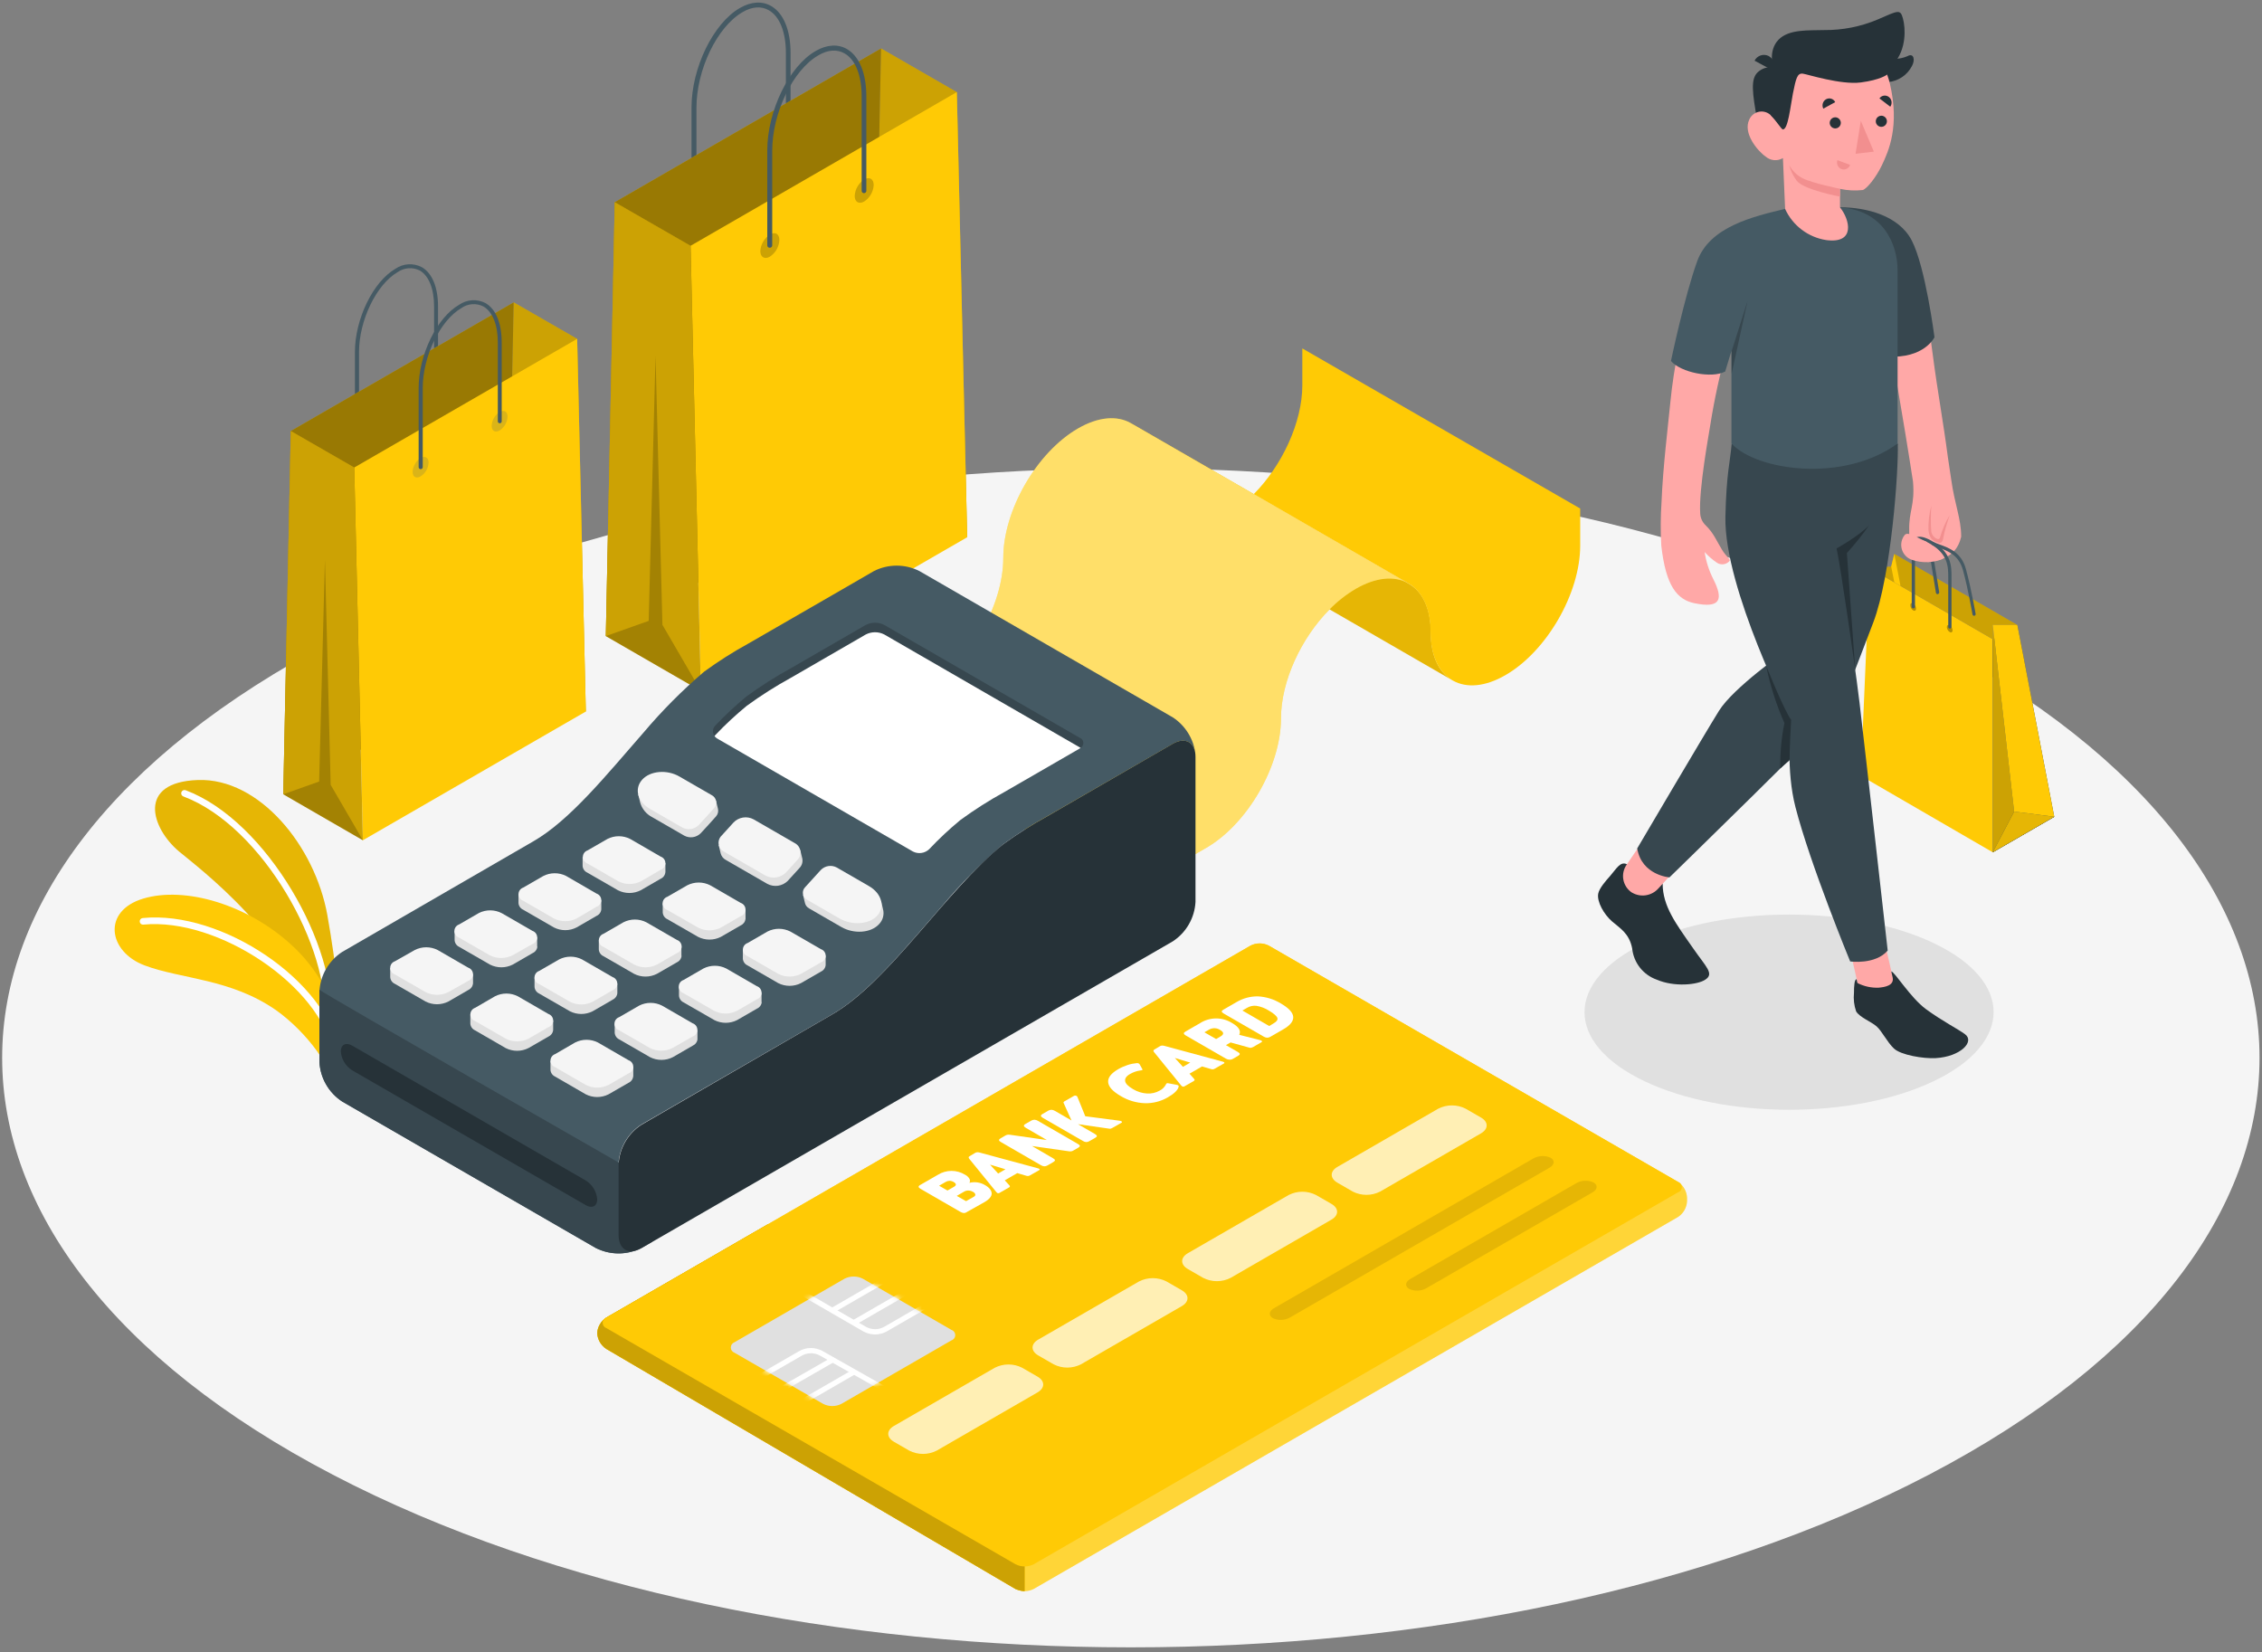 <svg width="438" height="320" viewBox="0 0 438 320" fill="none" xmlns="http://www.w3.org/2000/svg">
<rect x="0" y="0" width="438" height="320" fill="#808080" stroke="none"/>
<path d="M64.429 285.576C149.783 330.163 288.157 330.163 373.51 285.576C458.864 240.99 458.854 168.696 373.51 124.109C288.167 79.522 149.783 79.522 64.429 124.109C-20.924 168.696 -20.914 241.02 64.429 285.576Z" fill="#F5F5F5"/>
<path d="M318.41 209.37C333.894 216.756 359.004 216.756 374.436 209.37C389.869 201.985 389.92 190.016 374.436 182.641C358.953 175.266 333.843 175.266 318.41 182.641C302.977 190.016 302.926 201.995 318.41 209.37Z" fill="#E0E0E0"/>
<path d="M134.359 39.601C134.239 39.601 134.124 39.554 134.038 39.47C133.953 39.386 133.903 39.273 133.9 39.153V20.817C133.9 13.167 138.107 4.518 143.272 1.544C145.432 0.301 147.581 0.159 149.323 1.167C151.717 2.542 153.082 5.863 153.082 10.264V28.487C153.083 28.547 153.072 28.605 153.05 28.66C153.028 28.716 152.995 28.765 152.954 28.807C152.912 28.849 152.862 28.882 152.807 28.904C152.752 28.926 152.693 28.937 152.634 28.936C152.574 28.937 152.514 28.926 152.459 28.904C152.403 28.883 152.353 28.85 152.31 28.808C152.267 28.766 152.233 28.716 152.21 28.661C152.187 28.606 152.175 28.547 152.175 28.487V10.294C152.175 6.22 150.973 3.164 148.864 1.982C147.398 1.136 145.625 1.269 143.771 2.359C138.861 5.201 134.858 13.493 134.858 20.848V39.183C134.854 39.244 134.838 39.303 134.811 39.358C134.783 39.412 134.745 39.46 134.698 39.499C134.651 39.539 134.597 39.568 134.539 39.585C134.481 39.603 134.419 39.608 134.359 39.601Z" fill="#455A64"/>
<path d="M187.277 104.041L185.27 17.832L170.601 9.377L168.859 93.416L187.277 104.041Z" fill="#FFCA05"/>
<g opacity="0.2">
<path d="M187.279 104.041L185.272 17.832L170.603 9.377L168.861 93.416L187.279 104.041Z" fill="black"/>
</g>
<path d="M119.038 39.152L117.307 123.181L168.861 93.416L170.603 9.377L119.038 39.152Z" fill="#FFCA05"/>
<g opacity="0.4">
<path d="M119.04 39.152L117.309 123.181L168.863 93.416L170.605 9.377L119.04 39.152Z" fill="black"/>
</g>
<path d="M133.719 47.597L135.715 133.806L187.28 104.041L185.273 17.832L133.719 47.597Z" fill="#FFCA05"/>
<path d="M119.038 39.153L133.717 47.598L135.714 133.807L117.307 123.182L119.038 39.153Z" fill="#FFCA05"/>
<g opacity="0.2">
<path d="M119.04 39.152L133.719 47.597L135.716 133.806L117.309 123.181L119.04 39.152Z" fill="black"/>
</g>
<path opacity="0.2" d="M135.714 133.807L128.267 121.002L126.933 68.867L125.609 120.238L117.307 123.182L135.714 133.807Z" fill="black"/>
<g opacity="0.2">
<path d="M149.068 45.438C148.532 45.787 148.086 46.258 147.766 46.812C147.445 47.366 147.26 47.987 147.225 48.626C147.225 49.798 148.05 50.286 149.068 49.706C149.613 49.351 150.064 48.87 150.385 48.305C150.705 47.74 150.886 47.106 150.912 46.456C150.912 45.285 150.087 44.796 149.068 45.438Z" fill="black"/>
</g>
<g opacity="0.2">
<path d="M167.342 34.752C166.806 35.102 166.359 35.572 166.039 36.126C165.719 36.68 165.533 37.302 165.498 37.941C165.498 39.123 166.323 39.601 167.342 39.021C167.876 38.67 168.32 38.199 168.639 37.645C168.957 37.091 169.141 36.47 169.175 35.832C169.175 34.651 168.36 34.172 167.342 34.752Z" fill="black"/>
</g>
<path d="M149.07 47.974C149.002 47.98 148.935 47.972 148.871 47.949C148.808 47.926 148.75 47.889 148.703 47.842C148.655 47.794 148.618 47.736 148.596 47.673C148.573 47.61 148.564 47.542 148.57 47.475V29.139C148.57 21.499 152.777 12.84 157.932 9.876C160.102 8.623 162.251 8.491 163.983 9.489C166.377 10.874 167.752 14.195 167.752 18.596V36.881C167.761 36.946 167.757 37.013 167.739 37.076C167.721 37.139 167.689 37.198 167.646 37.248C167.603 37.298 167.549 37.338 167.489 37.366C167.43 37.393 167.364 37.407 167.298 37.407C167.232 37.407 167.167 37.393 167.107 37.366C167.047 37.338 166.994 37.298 166.951 37.248C166.908 37.198 166.876 37.139 166.858 37.076C166.84 37.013 166.835 36.946 166.845 36.881V18.667C166.845 14.592 165.643 11.537 163.534 10.345C162.068 9.499 160.285 9.632 158.441 10.732C153.531 13.564 149.528 21.856 149.528 29.21V47.546C149.52 47.662 149.468 47.771 149.383 47.851C149.298 47.93 149.186 47.974 149.07 47.974Z" fill="#455A64"/>
<path d="M69.112 83.841C69.061 83.842 69.011 83.834 68.964 83.815C68.917 83.797 68.875 83.769 68.839 83.734C68.802 83.699 68.774 83.657 68.754 83.611C68.735 83.564 68.725 83.514 68.725 83.464V68.184C68.725 61.777 72.249 54.544 76.568 52.049C77.308 51.538 78.173 51.238 79.071 51.182C79.969 51.127 80.864 51.317 81.662 51.733C83.699 52.884 84.819 55.665 84.819 59.352V74.632C84.805 74.723 84.758 74.805 84.688 74.865C84.618 74.924 84.529 74.957 84.437 74.957C84.346 74.957 84.257 74.924 84.187 74.865C84.117 74.805 84.07 74.723 84.055 74.632V59.352C84.055 55.94 83.037 53.404 81.285 52.385C80.604 52.043 79.844 51.893 79.085 51.951C78.326 52.008 77.597 52.271 76.976 52.711C72.901 55.084 69.519 62.021 69.519 68.184V83.464C69.519 83.516 69.509 83.568 69.488 83.616C69.467 83.664 69.436 83.707 69.398 83.742C69.36 83.778 69.315 83.805 69.265 83.822C69.216 83.839 69.164 83.845 69.112 83.841Z" fill="#455A64"/>
<path d="M113.436 137.789L111.755 65.617L99.47 58.548L98.014 128.896L113.436 137.789Z" fill="#FFCA05"/>
<g opacity="0.2">
<path d="M113.434 137.789L111.753 65.617L99.468 58.548L98.012 128.896L113.434 137.789Z" fill="black"/>
</g>
<path d="M56.308 83.464L54.852 153.813L98.012 128.896L99.469 58.548L56.308 83.464Z" fill="#FFCA05"/>
<g opacity="0.4">
<path d="M56.308 83.464L54.852 153.813L98.012 128.896L99.469 58.548L56.308 83.464Z" fill="black"/>
</g>
<path d="M68.596 90.534L70.266 162.716L113.437 137.789L111.756 65.617L68.596 90.534Z" fill="#FFCA05"/>
<path d="M56.308 83.464L68.593 90.533L70.264 162.715L54.852 153.812L56.308 83.464Z" fill="#FFCA05"/>
<g opacity="0.2">
<path d="M56.308 83.465L68.593 90.534L70.264 162.716L54.852 153.813L56.308 83.465Z" fill="black"/>
</g>
<path opacity="0.2" d="M70.264 162.716L64.03 151.99L62.919 108.351L61.799 151.348L54.852 153.813L70.264 162.716Z" fill="black"/>
<g opacity="0.2">
<path d="M81.441 88.68C80.993 88.976 80.621 89.372 80.354 89.837C80.087 90.302 79.932 90.823 79.902 91.359C79.902 92.378 80.595 92.744 81.441 92.255C81.893 91.966 82.27 91.573 82.539 91.109C82.808 90.645 82.963 90.123 82.989 89.587C82.989 88.598 82.296 88.222 81.441 88.68Z" fill="#455A64"/>
</g>
<g opacity="0.2">
<path d="M96.739 79.787C96.291 80.079 95.918 80.474 95.651 80.937C95.384 81.401 95.23 81.921 95.201 82.456C95.201 83.474 95.894 83.841 96.739 83.362C97.189 83.071 97.562 82.677 97.83 82.213C98.097 81.749 98.251 81.228 98.278 80.694C98.278 79.695 97.636 79.298 96.739 79.787Z" fill="#455A64"/>
</g>
<path d="M81.439 90.85C81.34 90.847 81.246 90.807 81.176 90.737C81.106 90.666 81.065 90.572 81.062 90.473V75.142C81.062 68.745 84.577 61.512 88.906 59.017C89.645 58.505 90.51 58.204 91.408 58.147C92.305 58.089 93.201 58.277 93.999 58.691C96.037 59.852 97.147 62.633 97.147 66.31V81.59C97.148 81.64 97.14 81.69 97.121 81.736C97.103 81.782 97.075 81.825 97.04 81.86C97.005 81.895 96.962 81.923 96.916 81.941C96.87 81.96 96.82 81.969 96.77 81.967C96.67 81.967 96.574 81.927 96.504 81.857C96.433 81.786 96.393 81.69 96.393 81.59V66.31C96.393 62.908 95.375 60.372 93.612 59.353C92.935 59.007 92.176 58.854 91.417 58.911C90.659 58.969 89.931 59.234 89.314 59.679C85.239 62.052 81.857 68.989 81.857 75.142V90.473C81.856 90.525 81.844 90.577 81.822 90.625C81.8 90.673 81.769 90.716 81.729 90.751C81.69 90.787 81.644 90.814 81.595 90.83C81.545 90.847 81.492 90.854 81.439 90.85Z" fill="#455A64"/>
<path d="M60.845 199.327L65.999 196.689C65.999 196.689 65.133 186.94 63.381 177.202C60.967 163.806 50.21 150.655 38.343 151.053C26.475 151.45 29.266 160.333 34.655 164.876C38.068 167.759 57.228 181.938 60.845 199.327Z" fill="#FFCA05"/>
<g opacity="0.1">
<path d="M60.845 199.327L65.999 196.689C65.999 196.689 65.133 186.94 63.381 177.202C60.967 163.806 50.21 150.655 38.343 151.053C26.475 151.45 29.266 160.333 34.655 164.876C38.068 167.759 57.228 181.938 60.845 199.327Z" fill="black"/>
</g>
<path d="M63.382 198.237H63.321C63.151 198.219 62.996 198.135 62.887 198.004C62.779 197.872 62.726 197.704 62.74 197.534C64.115 183.975 50.913 160.006 35.501 154.231C35.342 154.171 35.213 154.051 35.142 153.896C35.071 153.741 35.065 153.565 35.124 153.406C35.184 153.246 35.304 153.117 35.459 153.046C35.614 152.976 35.79 152.969 35.949 153.029C51.8 158.988 65.429 183.649 64.024 197.707C63.999 197.858 63.92 197.995 63.802 198.092C63.684 198.19 63.535 198.241 63.382 198.237Z" fill="white"/>
<path d="M64.44 210.776L65.999 200.417C64.847 193.686 61.468 187.537 56.403 182.957C47.846 175.113 35.816 171.619 27.779 174.003C19.741 176.387 20.903 184.281 27.992 186.95C35.082 189.619 44.658 189.497 53.459 195.629C59.459 199.897 64.736 207.17 64.44 210.776Z" fill="#FFCA05"/>
<path d="M65.043 204.349C64.894 204.347 64.75 204.293 64.637 204.196C64.524 204.099 64.447 203.966 64.421 203.82C62.15 191.046 42.296 177.64 27.75 179.056C27.666 179.066 27.582 179.059 27.502 179.035C27.421 179.011 27.346 178.972 27.282 178.919C27.217 178.865 27.164 178.799 27.125 178.725C27.087 178.651 27.063 178.569 27.057 178.485C27.047 178.402 27.054 178.317 27.078 178.236C27.101 178.155 27.141 178.079 27.194 178.014C27.247 177.948 27.313 177.894 27.387 177.854C27.462 177.815 27.544 177.79 27.628 177.783C42.989 176.255 63.281 190.007 65.654 203.595C65.67 203.678 65.67 203.762 65.653 203.845C65.636 203.927 65.603 204.005 65.555 204.074C65.508 204.143 65.447 204.202 65.377 204.248C65.306 204.293 65.227 204.324 65.145 204.339L65.043 204.349Z" fill="white"/>
<path d="M281.076 131.648L257.463 118.018L227.647 100.803H227.576C224.897 99.316 223.226 96.046 223.226 91.37C223.226 86.888 221.698 83.7 219.223 82.131L239.596 93.886L242.815 95.74L272.59 112.925L272.916 113.118C275.473 114.646 277.052 117.876 277.052 122.429C277.052 126.982 278.559 130.089 281.076 131.648Z" fill="#FFCA05"/>
<g opacity="0.1">
<path d="M281.076 131.648L257.463 118.018L227.647 100.803H227.576C224.897 99.316 223.226 96.046 223.226 91.37C223.226 86.888 221.698 83.7 219.223 82.131L239.596 93.886L242.815 95.74L272.59 112.925L272.916 113.118C275.473 114.646 277.052 117.876 277.052 122.429C277.052 126.982 278.559 130.089 281.076 131.648Z" fill="black"/>
</g>
<path d="M305.98 98.48V105.661C305.98 114.9 299.501 126.126 291.505 130.741C287.562 133.022 283.977 133.267 281.369 131.82L281.073 131.647C278.557 130.089 276.999 126.89 276.999 122.388C276.999 117.885 275.42 114.605 272.863 113.077L272.537 112.883L242.762 95.699C248.262 90.147 252.174 81.774 252.174 74.602V67.472L305.98 98.48Z" fill="#FFCA05"/>
<path d="M272.562 112.884C269.954 111.509 266.45 111.774 262.538 114.025C260.67 115.123 258.957 116.466 257.445 118.018C251.944 123.56 248.042 131.933 248.042 139.104C248.042 148.344 241.554 159.569 233.557 164.194L219.072 172.557L165.297 141.498L179.782 133.135C187.779 128.521 194.268 117.285 194.268 108.046C194.268 98.806 200.746 87.581 208.753 82.966C212.685 80.695 216.26 80.45 218.868 81.886L219.214 82.08L239.588 93.835L242.807 95.689L272.562 112.884Z" fill="#FFCA05"/>
<g opacity="0.4">
<path d="M272.558 112.883C269.95 111.508 266.446 111.773 262.534 114.024C260.666 115.122 258.953 116.465 257.441 118.017C251.94 123.559 248.039 131.932 248.039 139.103C248.039 148.343 241.55 159.568 233.553 164.193L219.068 172.556L165.293 141.497L179.778 133.134C187.775 128.52 194.264 117.284 194.264 108.045C194.264 98.805 200.742 87.58 208.749 82.965C212.681 80.694 216.256 80.449 218.864 81.885L219.211 82.079L239.584 93.834L242.803 95.688L272.558 112.883Z" fill="white"/>
</g>
<path d="M231.456 145.827C231.12 143.586 229.297 142.771 227.096 144.045L219.09 148.659L202.791 158.061C199.814 159.694 196.945 161.518 194.204 163.521C189.994 167.136 186.087 171.088 182.52 175.338C175.389 183.487 168.259 192.329 161.128 196.444L124.161 217.785C122.877 218.623 121.809 219.751 121.043 221.078C120.277 222.406 119.834 223.895 119.75 225.425V239.126C119.75 241.734 121.451 242.905 123.641 241.938C122.322 242.501 120.895 242.769 119.461 242.723C118.027 242.677 116.62 242.319 115.339 241.673L66.26 213.324C64.977 212.486 63.909 211.358 63.142 210.031C62.376 208.703 61.933 207.214 61.85 205.684V191.983C61.932 190.452 62.374 188.962 63.14 187.635C63.907 186.307 64.976 185.179 66.26 184.343L103.227 162.951C110.358 158.876 117.489 149.994 124.619 141.855C128.201 137.614 132.122 133.672 136.344 130.069C139.083 128.069 141.948 126.249 144.921 124.619L161.22 115.217L169.216 110.592C170.583 109.899 172.094 109.537 173.627 109.537C175.16 109.537 176.671 109.899 178.038 110.592L227.147 138.951C228.312 139.727 229.298 140.741 230.041 141.926C230.784 143.112 231.266 144.441 231.456 145.827Z" fill="#455A64"/>
<path d="M123.916 227.493C123.916 227.493 61.849 191.973 61.859 191.667C61.859 191.667 61.859 191.871 61.859 191.973V205.674C61.941 207.204 62.384 208.694 63.15 210.022C63.916 211.349 64.986 212.477 66.27 213.313L115.38 241.673C116.747 242.366 118.258 242.728 119.79 242.728C121.323 242.728 122.834 242.366 124.201 241.673L126.3 240.461L123.916 227.493Z" fill="#37474F"/>
<path d="M227.089 144.034L202.814 158.061C199.839 159.694 196.97 161.514 194.227 163.511C183.205 172.414 172.183 190.088 161.161 196.434L124.194 217.826C122.909 218.662 121.84 219.79 121.074 221.118C120.307 222.445 119.865 223.935 119.783 225.466V239.167C119.783 241.978 121.759 243.119 124.194 241.714L227.078 182.305C228.362 181.468 229.43 180.34 230.196 179.012C230.963 177.685 231.406 176.196 231.489 174.665V146.581C231.51 143.77 229.533 142.629 227.089 144.034Z" fill="#263238"/>
<path d="M194.54 153.283C191.562 154.916 188.694 156.74 185.953 158.743C183.831 160.494 181.82 162.375 179.932 164.377C179.519 164.775 178.991 165.034 178.422 165.117C177.854 165.199 177.274 165.1 176.764 164.835L138.901 142.975C138.678 142.866 138.484 142.704 138.338 142.503C138.191 142.303 138.095 142.069 138.059 141.824C138.023 141.578 138.047 141.327 138.13 141.092C138.213 140.858 138.352 140.648 138.534 140.479C140.429 138.478 142.446 136.596 144.575 134.846C147.314 132.846 150.179 131.026 153.152 129.396C157.787 126.707 162.982 123.702 167.668 121.012C168.216 120.736 168.821 120.593 169.435 120.593C170.049 120.593 170.654 120.736 171.203 121.012L209.056 142.863C209.267 142.937 209.45 143.075 209.579 143.257C209.708 143.44 209.778 143.658 209.778 143.881C209.778 144.105 209.708 144.323 209.579 144.505C209.45 144.688 209.267 144.826 209.056 144.9L194.54 153.283Z" fill="#37474F"/>
<path d="M171.203 122.856C170.655 122.58 170.05 122.436 169.436 122.436C168.822 122.436 168.217 122.58 167.669 122.856L153.153 131.25C150.179 132.88 147.314 134.701 144.576 136.7C142.449 138.45 140.432 140.327 138.535 142.323L138.352 142.557C138.503 142.75 138.69 142.912 138.902 143.036L176.765 164.896C177.275 165.162 177.855 165.26 178.423 165.178C178.992 165.096 179.52 164.837 179.933 164.438C181.821 162.437 183.831 160.555 185.953 158.805C188.695 156.801 191.563 154.977 194.541 153.345L209.057 144.961L209.23 144.839L209.057 144.717L171.203 122.856Z" fill="white"/>
<path d="M115.644 232.27C115.644 233.594 114.625 234.093 113.433 233.39L68.194 207.272C67.565 206.877 67.038 206.339 66.656 205.702C66.273 205.064 66.047 204.346 65.994 203.605C65.994 202.281 67.013 201.782 68.194 202.484L113.433 228.613C114.063 229.006 114.591 229.542 114.975 230.177C115.359 230.813 115.588 231.53 115.644 232.27Z" fill="#263238"/>
<path d="M131.944 185.096V183.283L129.846 183.13L125.139 180.39C124.456 180.044 123.7 179.863 122.934 179.863C122.168 179.863 121.412 180.044 120.729 180.39L117.55 182.224L115.951 182.101V183.864C115.967 184.144 116.06 184.414 116.22 184.644C116.38 184.874 116.601 185.055 116.858 185.168L122.786 188.59C123.47 188.937 124.225 189.117 124.992 189.117C125.758 189.117 126.514 188.937 127.197 188.59L131.068 186.359C131.315 186.248 131.529 186.073 131.688 185.853C131.847 185.634 131.946 185.376 131.975 185.107L131.944 185.096Z" fill="#E0E0E0"/>
<path d="M125.139 178.597L131.078 182.02C131.344 182.11 131.575 182.281 131.739 182.51C131.902 182.738 131.99 183.012 131.99 183.293C131.99 183.574 131.902 183.848 131.739 184.076C131.575 184.305 131.344 184.476 131.078 184.566L127.207 186.797C126.523 187.144 125.768 187.324 125.002 187.324C124.235 187.324 123.48 187.144 122.796 186.797L116.868 183.375C116.602 183.284 116.37 183.113 116.207 182.885C116.043 182.656 115.955 182.382 115.955 182.101C115.955 181.82 116.043 181.546 116.207 181.318C116.37 181.09 116.602 180.918 116.868 180.828L120.728 178.597C121.412 178.251 122.167 178.07 122.934 178.07C123.7 178.07 124.456 178.251 125.139 178.597Z" fill="#F5F5F5"/>
<path d="M116.43 176.112V174.299L114.332 174.146L109.585 171.406C108.901 171.059 108.146 170.879 107.379 170.879C106.613 170.879 105.858 171.059 105.174 171.406L101.996 173.239L100.396 173.127V174.879C100.416 175.158 100.512 175.426 100.674 175.654C100.836 175.883 101.057 176.062 101.313 176.173L107.242 179.596C107.924 179.947 108.68 180.13 109.447 180.13C110.214 180.13 110.971 179.947 111.653 179.596L115.513 177.365C115.764 177.256 115.98 177.083 116.141 176.863C116.303 176.642 116.402 176.383 116.43 176.112Z" fill="#E0E0E0"/>
<path d="M109.584 169.613L115.513 173.046C115.779 173.136 116.01 173.308 116.174 173.536C116.338 173.764 116.426 174.038 116.426 174.319C116.426 174.6 116.338 174.874 116.174 175.103C116.01 175.331 115.779 175.502 115.513 175.593L111.652 177.864C110.969 178.211 110.213 178.391 109.447 178.391C108.681 178.391 107.925 178.211 107.242 177.864L101.313 174.431C101.047 174.341 100.816 174.17 100.652 173.941C100.488 173.713 100.4 173.439 100.4 173.158C100.4 172.877 100.488 172.603 100.652 172.375C100.816 172.146 101.047 171.975 101.313 171.885L105.174 169.654C105.854 169.301 106.608 169.114 107.374 169.107C108.141 169.1 108.898 169.273 109.584 169.613Z" fill="#F5F5F5"/>
<path d="M147.459 194.05V192.237L145.422 192.084L140.665 189.344C139.981 188.998 139.226 188.817 138.459 188.817C137.693 188.817 136.938 188.998 136.254 189.344L133.086 191.178L131.477 191.056V192.818C131.494 193.097 131.587 193.367 131.747 193.597C131.907 193.827 132.127 194.008 132.383 194.122L138.322 197.544C139.006 197.891 139.761 198.071 140.527 198.071C141.294 198.071 142.049 197.891 142.733 197.544L146.593 195.314C146.842 195.203 147.056 195.029 147.216 194.809C147.375 194.589 147.473 194.331 147.5 194.061L147.459 194.05Z" fill="#E0E0E0"/>
<path d="M140.624 187.551L146.553 190.974C146.819 191.064 147.05 191.236 147.213 191.464C147.377 191.692 147.465 191.966 147.465 192.247C147.465 192.528 147.377 192.802 147.213 193.031C147.05 193.259 146.819 193.43 146.553 193.521L142.692 195.751C142.008 196.098 141.253 196.278 140.486 196.278C139.72 196.278 138.965 196.098 138.281 195.751L132.342 192.329C132.076 192.238 131.845 192.067 131.681 191.839C131.518 191.61 131.43 191.336 131.43 191.055C131.43 190.774 131.518 190.501 131.681 190.272C131.845 190.044 132.076 189.872 132.342 189.782L136.213 187.551C136.897 187.205 137.652 187.024 138.419 187.024C139.185 187.024 139.94 187.205 140.624 187.551Z" fill="#F5F5F5"/>
<path d="M144.362 177.935V176.122L142.263 175.969L137.516 173.229C136.833 172.883 136.077 172.702 135.311 172.702C134.545 172.702 133.789 172.883 133.106 173.229L129.927 175.063L128.328 174.94V176.703C128.345 176.982 128.439 177.252 128.599 177.482C128.759 177.712 128.979 177.893 129.235 178.007L135.174 181.429C135.857 181.776 136.613 181.956 137.379 181.956C138.145 181.956 138.901 181.776 139.584 181.429L143.445 179.198C143.693 179.086 143.907 178.912 144.068 178.692C144.229 178.473 144.33 178.215 144.362 177.945V177.935Z" fill="#E0E0E0"/>
<path d="M137.515 171.436L143.444 174.859C143.71 174.949 143.941 175.121 144.105 175.349C144.269 175.577 144.357 175.851 144.357 176.132C144.357 176.413 144.269 176.687 144.105 176.916C143.941 177.144 143.71 177.315 143.444 177.406L139.583 179.637C138.9 179.983 138.144 180.163 137.378 180.163C136.612 180.163 135.856 179.983 135.173 179.637L129.213 176.214C128.947 176.124 128.716 175.952 128.552 175.724C128.389 175.495 128.301 175.221 128.301 174.941C128.301 174.66 128.389 174.386 128.552 174.157C128.716 173.929 128.947 173.757 129.213 173.667L133.084 171.436C133.77 171.087 134.53 170.904 135.3 170.904C136.07 170.904 136.829 171.087 137.515 171.436Z" fill="#F5F5F5"/>
<path d="M128.846 168.951V167.138L126.748 166.985L122.001 164.245C121.317 163.898 120.562 163.718 119.795 163.718C119.029 163.718 118.274 163.898 117.59 164.245L114.412 166.078L112.812 165.966V167.678C112.828 167.957 112.922 168.227 113.082 168.457C113.242 168.688 113.462 168.869 113.719 168.981L119.658 172.404C120.341 172.75 121.097 172.931 121.863 172.931C122.63 172.931 123.385 172.75 124.069 172.404L127.929 170.173C128.178 170.064 128.394 169.89 128.553 169.67C128.712 169.45 128.81 169.191 128.836 168.92L128.846 168.951Z" fill="#E0E0E0"/>
<path d="M122.003 162.452L127.931 165.884C128.197 165.975 128.428 166.146 128.592 166.374C128.756 166.603 128.844 166.877 128.844 167.158C128.844 167.439 128.756 167.713 128.592 167.941C128.428 168.169 128.197 168.341 127.931 168.431L124.122 170.662C123.438 171.008 122.682 171.189 121.916 171.189C121.15 171.189 120.394 171.008 119.711 170.662L113.772 167.229C113.506 167.139 113.275 166.967 113.111 166.739C112.947 166.511 112.859 166.237 112.859 165.956C112.859 165.675 112.947 165.401 113.111 165.172C113.275 164.944 113.506 164.773 113.772 164.682L117.643 162.452C118.32 162.113 119.066 161.938 119.823 161.938C120.579 161.937 121.326 162.113 122.003 162.452Z" fill="#F5F5F5"/>
<path d="M159.875 186.889V185.076L157.777 184.923L153.03 182.183C152.347 181.837 151.591 181.656 150.825 181.656C150.058 181.656 149.303 181.837 148.619 182.183L145.441 184.017L143.842 183.894V185.657C143.862 185.937 143.958 186.206 144.12 186.436C144.281 186.665 144.502 186.847 144.759 186.961L150.687 190.383C151.371 190.73 152.126 190.91 152.893 190.91C153.659 190.91 154.414 190.73 155.098 190.383L158.969 188.152C159.216 188.041 159.43 187.866 159.589 187.646C159.748 187.427 159.846 187.169 159.875 186.899V186.889Z" fill="#E0E0E0"/>
<path d="M153.03 180.39L158.969 183.813C159.235 183.903 159.466 184.074 159.629 184.303C159.793 184.531 159.881 184.805 159.881 185.086C159.881 185.367 159.793 185.641 159.629 185.869C159.466 186.098 159.235 186.269 158.969 186.359L155.098 188.59C154.414 188.937 153.659 189.117 152.892 189.117C152.126 189.117 151.37 188.937 150.687 188.59L144.758 185.168C144.492 185.077 144.261 184.906 144.097 184.678C143.934 184.449 143.846 184.175 143.846 183.894C143.846 183.613 143.934 183.339 144.097 183.111C144.261 182.883 144.492 182.711 144.758 182.621L148.619 180.39C149.303 180.044 150.058 179.863 150.824 179.863C151.591 179.863 152.346 180.044 153.03 180.39Z" fill="#F5F5F5"/>
<path d="M119.538 192.288V190.475L117.439 190.322L112.692 187.582C112.01 187.231 111.254 187.048 110.487 187.048C109.72 187.048 108.964 187.231 108.281 187.582L105.103 189.416L103.504 189.294V191.107C103.523 191.386 103.618 191.654 103.777 191.884C103.937 192.113 104.156 192.295 104.411 192.411L110.349 195.833C111.033 196.18 111.788 196.36 112.555 196.36C113.321 196.36 114.077 196.18 114.76 195.833L118.621 193.602C118.869 193.49 119.083 193.316 119.244 193.096C119.404 192.877 119.506 192.62 119.538 192.35V192.288Z" fill="#E0E0E0"/>
<path d="M112.69 185.789L118.619 189.211C118.885 189.302 119.116 189.473 119.28 189.701C119.443 189.93 119.531 190.204 119.531 190.485C119.531 190.766 119.443 191.039 119.28 191.268C119.116 191.496 118.885 191.668 118.619 191.758L114.758 193.989C114.075 194.335 113.319 194.516 112.553 194.516C111.787 194.516 111.031 194.335 110.347 193.989L104.409 190.566C104.143 190.476 103.911 190.304 103.748 190.076C103.584 189.848 103.496 189.574 103.496 189.293C103.496 189.012 103.584 188.738 103.748 188.509C103.911 188.281 104.143 188.11 104.409 188.019L108.28 185.789C108.963 185.442 109.719 185.262 110.485 185.262C111.251 185.262 112.007 185.442 112.69 185.789Z" fill="#F5F5F5"/>
<path d="M104.012 183.303V181.49L101.975 181.337L97.218 178.597C96.534 178.251 95.778 178.07 95.012 178.07C94.246 178.07 93.49 178.251 92.807 178.597L89.639 180.431L88.029 180.308V182.071C88.046 182.35 88.14 182.62 88.3 182.85C88.46 183.08 88.68 183.261 88.936 183.375L94.875 186.797C95.558 187.144 96.314 187.324 97.08 187.324C97.846 187.324 98.602 187.144 99.285 186.797L103.146 184.566C103.394 184.456 103.609 184.282 103.768 184.062C103.928 183.842 104.026 183.584 104.053 183.314L104.012 183.303Z" fill="#E0E0E0"/>
<path d="M97.166 176.845L103.105 180.267C103.371 180.358 103.602 180.529 103.766 180.757C103.93 180.986 104.018 181.26 104.018 181.541C104.018 181.822 103.93 182.096 103.766 182.324C103.602 182.552 103.371 182.724 103.105 182.814L99.245 184.994C98.561 185.34 97.805 185.521 97.039 185.521C96.273 185.521 95.517 185.34 94.834 184.994L88.895 181.571C88.629 181.481 88.398 181.31 88.234 181.081C88.07 180.853 87.982 180.579 87.982 180.298C87.982 180.017 88.07 179.743 88.234 179.515C88.398 179.286 88.629 179.115 88.895 179.025L92.756 176.794C93.443 176.455 94.201 176.283 94.967 176.292C95.734 176.301 96.487 176.49 97.166 176.845Z" fill="#F5F5F5"/>
<path d="M135.051 201.293V199.48L132.952 199.327L128.195 196.536C127.513 196.185 126.757 196.002 125.99 196.002C125.223 196.002 124.467 196.185 123.784 196.536L120.606 198.37L119.027 198.237V200C119.049 200.279 119.145 200.548 119.306 200.778C119.468 201.007 119.688 201.189 119.944 201.304L125.873 204.726C126.556 205.073 127.312 205.253 128.078 205.253C128.844 205.253 129.6 205.073 130.284 204.726L134.144 202.495C134.392 202.383 134.607 202.209 134.767 201.989C134.928 201.77 135.029 201.513 135.061 201.243L135.051 201.293Z" fill="#E0E0E0"/>
<path d="M128.197 194.743L134.126 198.165C134.392 198.256 134.623 198.427 134.787 198.655C134.95 198.884 135.038 199.158 135.038 199.439C135.038 199.72 134.95 199.994 134.787 200.222C134.623 200.45 134.392 200.622 134.126 200.712L130.234 202.943C129.551 203.289 128.795 203.47 128.029 203.47C127.263 203.47 126.507 203.289 125.824 202.943L119.895 199.52C119.629 199.43 119.398 199.258 119.234 199.03C119.07 198.802 118.982 198.528 118.982 198.247C118.982 197.966 119.07 197.692 119.234 197.464C119.398 197.235 119.629 197.064 119.895 196.974L123.756 194.743C124.443 194.391 125.204 194.208 125.976 194.208C126.748 194.208 127.51 194.391 128.197 194.743Z" fill="#F5F5F5"/>
<path d="M107.108 199.44V197.626L105.009 197.474L100.263 194.723C99.579 194.377 98.823 194.196 98.057 194.196C97.291 194.196 96.535 194.377 95.852 194.723L92.674 196.557L91.074 196.445V198.238C91.094 198.516 91.19 198.784 91.352 199.013C91.513 199.241 91.734 199.42 91.991 199.531L97.92 202.964C98.603 203.31 99.359 203.491 100.125 203.491C100.891 203.491 101.647 203.31 102.33 202.964L106.201 200.733C106.45 200.62 106.664 200.444 106.823 200.223C106.982 200.001 107.081 199.742 107.108 199.47V199.44Z" fill="#E0E0E0"/>
<path d="M100.264 192.93L106.203 196.363C106.469 196.453 106.7 196.625 106.864 196.853C107.027 197.081 107.115 197.355 107.115 197.636C107.115 197.917 107.027 198.191 106.864 198.42C106.7 198.648 106.469 198.819 106.203 198.91L102.332 201.141C101.648 201.487 100.893 201.667 100.127 201.667C99.36 201.667 98.605 201.487 97.921 201.141L91.993 197.718C91.727 197.628 91.496 197.456 91.332 197.228C91.168 196.999 91.08 196.726 91.08 196.445C91.08 196.164 91.168 195.89 91.332 195.661C91.496 195.433 91.727 195.261 91.993 195.171L95.853 192.93C96.537 192.584 97.292 192.403 98.059 192.403C98.825 192.403 99.581 192.584 100.264 192.93Z" fill="#F5F5F5"/>
<path d="M91.594 190.455V188.641L89.496 188.489L84.749 185.749C84.065 185.402 83.31 185.222 82.543 185.222C81.777 185.222 81.022 185.402 80.338 185.749L77.16 187.582L75.561 187.46V189.222C75.578 189.502 75.671 189.771 75.831 190.001C75.991 190.231 76.211 190.413 76.467 190.526L82.406 193.949C83.09 194.295 83.845 194.476 84.611 194.476C85.378 194.476 86.133 194.295 86.817 193.949L90.677 191.718C90.925 191.606 91.14 191.431 91.3 191.212C91.461 190.992 91.562 190.735 91.594 190.465V190.455Z" fill="#E0E0E0"/>
<path d="M84.749 183.975L90.677 187.398C90.944 187.488 91.175 187.66 91.338 187.888C91.502 188.116 91.59 188.39 91.59 188.671C91.59 188.952 91.502 189.226 91.338 189.455C91.175 189.683 90.944 189.854 90.677 189.945L86.817 192.125C86.133 192.471 85.378 192.651 84.611 192.651C83.845 192.651 83.09 192.471 82.406 192.125L76.467 188.702C76.201 188.612 75.97 188.44 75.806 188.212C75.643 187.984 75.555 187.71 75.555 187.429C75.555 187.148 75.643 186.874 75.806 186.645C75.97 186.417 76.201 186.246 76.467 186.155L80.318 183.975C81.004 183.626 81.763 183.443 82.533 183.443C83.303 183.443 84.063 183.626 84.749 183.975Z" fill="#F5F5F5"/>
<path d="M122.624 208.424V206.611L120.535 206.458L115.778 203.707C115.095 203.361 114.339 203.181 113.573 203.181C112.806 203.181 112.051 203.361 111.367 203.707L108.189 205.541L106.59 205.429V207.191C106.608 207.469 106.702 207.737 106.862 207.965C107.021 208.194 107.241 208.373 107.496 208.485L113.425 211.918C114.109 212.264 114.864 212.445 115.63 212.445C116.397 212.445 117.152 212.264 117.836 211.918L121.707 209.687C121.956 209.576 122.172 209.4 122.331 209.178C122.491 208.956 122.588 208.696 122.613 208.424H122.624Z" fill="#E0E0E0"/>
<path d="M115.776 201.883L121.715 205.316C121.981 205.406 122.212 205.578 122.376 205.806C122.539 206.035 122.627 206.309 122.627 206.59C122.627 206.87 122.539 207.144 122.376 207.373C122.212 207.601 121.981 207.773 121.715 207.863L117.844 210.094C117.16 210.44 116.405 210.621 115.638 210.621C114.872 210.621 114.117 210.44 113.433 210.094L107.504 206.671C107.238 206.581 107.007 206.409 106.843 206.181C106.68 205.953 106.592 205.679 106.592 205.398C106.592 205.117 106.68 204.843 106.843 204.614C107.007 204.386 107.238 204.215 107.504 204.124L111.365 201.883C112.049 201.537 112.804 201.356 113.57 201.356C114.337 201.356 115.092 201.537 115.776 201.883Z" fill="#F5F5F5"/>
<path d="M139.013 156.594L138.636 155.035L137.067 154.903L131.974 151.939C129.539 150.533 126.31 150.828 124.741 152.56C124.408 152.924 124.164 153.36 124.028 153.833H123.58L123.977 155.484C124.154 156.069 124.445 156.613 124.836 157.084C125.226 157.554 125.706 157.942 126.249 158.224L132.504 161.83C133.011 162.101 133.593 162.203 134.163 162.121C134.733 162.038 135.261 161.776 135.672 161.371C136.656 160.319 137.644 159.232 138.636 158.112C138.821 157.911 138.952 157.666 139.018 157.401C139.084 157.136 139.082 156.858 139.013 156.594Z" fill="#E0E0E0"/>
<path d="M132.106 160.251L125.852 156.645C123.417 155.24 122.796 152.734 124.334 151.002C125.872 149.27 129.132 148.965 131.567 150.381L137.821 153.987C138.044 154.102 138.236 154.268 138.383 154.47C138.531 154.673 138.628 154.908 138.669 155.155C138.709 155.402 138.692 155.656 138.617 155.895C138.542 156.134 138.413 156.353 138.239 156.533C137.247 157.654 136.259 158.74 135.275 159.793C134.865 160.199 134.337 160.462 133.766 160.545C133.196 160.627 132.614 160.524 132.106 160.251Z" fill="#F5F5F5"/>
<path d="M170.981 176.051L170.604 174.472H170.155C169.729 173.963 169.215 173.535 168.638 173.208L162.393 169.602C161.89 169.333 161.312 169.237 160.748 169.329C160.185 169.421 159.668 169.696 159.276 170.112C158.257 171.202 157.331 172.282 156.363 173.321L155.477 173.249L155.874 174.889C155.927 175.104 156.024 175.306 156.159 175.481C156.294 175.656 156.464 175.802 156.658 175.908L162.903 179.514C165.337 180.92 168.638 180.696 170.217 178.964C170.585 178.586 170.848 178.118 170.982 177.608C171.116 177.097 171.116 176.561 170.981 176.051Z" fill="#E0E0E0"/>
<path d="M162.554 177.864L156.309 174.258C156.088 174.147 155.896 173.985 155.751 173.784C155.606 173.583 155.511 173.351 155.475 173.106C155.439 172.861 155.463 172.61 155.544 172.377C155.626 172.143 155.762 171.932 155.943 171.762C156.927 170.703 157.915 169.616 158.907 168.502C159.298 168.087 159.816 167.812 160.379 167.72C160.943 167.627 161.521 167.724 162.024 167.993L168.268 171.599C170.713 173.005 171.436 175.582 169.868 177.314C168.299 179.045 164.999 179.249 162.554 177.864Z" fill="#F5F5F5"/>
<path d="M155.333 166.17L154.956 164.632L153.764 164.55L146.277 160.231C145.648 159.896 144.927 159.776 144.224 159.89C143.521 160.004 142.875 160.346 142.385 160.863C141.621 161.719 140.868 162.554 140.104 163.379C140.033 163.463 139.969 163.551 139.91 163.644H139.156L139.543 165.253C139.611 165.528 139.738 165.784 139.913 166.006C140.089 166.227 140.31 166.408 140.562 166.537L148.579 171.162C149.212 171.501 149.938 171.629 150.649 171.527C151.36 171.424 152.02 171.096 152.531 170.591C153.295 169.776 154.059 168.931 154.813 168.085C155.056 167.837 155.231 167.53 155.322 167.195C155.413 166.86 155.416 166.507 155.333 166.17Z" fill="#E0E0E0"/>
<path d="M154.447 166.476C153.693 167.322 152.929 168.167 152.176 168.982C151.662 169.487 151 169.814 150.288 169.916C149.575 170.019 148.848 169.892 148.213 169.552L140.196 164.928C139.92 164.789 139.682 164.585 139.501 164.335C139.32 164.084 139.202 163.794 139.157 163.488C139.112 163.183 139.142 162.871 139.243 162.579C139.344 162.287 139.513 162.023 139.738 161.811C140.502 160.985 141.256 160.15 142.02 159.295C142.509 158.777 143.155 158.435 143.858 158.321C144.562 158.207 145.283 158.327 145.911 158.663L153.928 163.288C154.203 163.436 154.44 163.645 154.621 163.899C154.802 164.153 154.923 164.446 154.973 164.754C155.023 165.062 155.002 165.378 154.911 165.676C154.819 165.975 154.661 166.248 154.447 166.476Z" fill="#F5F5F5"/>
<path d="M385.867 123.784L362.04 110.021L360.309 150.228L385.867 165.049V123.784Z" fill="#FFCA05"/>
<path d="M385.865 165.048L397.773 158.172L390.633 121.032L385.865 123.783V165.048Z" fill="#37474F"/>
<path d="M397.773 158.173L390.001 157.164L385.865 165.048L397.773 158.173Z" fill="#37474F"/>
<path d="M397.773 158.173L390.001 157.164L385.865 165.048L397.773 158.173Z" fill="#37474F"/>
<path d="M397.773 158.173L390.001 157.164L385.865 165.048L397.773 158.173Z" fill="#FFCA05"/>
<path opacity="0.1" d="M397.773 158.173L390.001 157.164L385.865 165.048L397.773 158.173Z" fill="black"/>
<path d="M390.001 157.164L385.865 121.032V123.783V165.048L390.001 157.164Z" fill="#FFCA05"/>
<path opacity="0.2" d="M390.001 157.164L385.865 121.032V123.783V165.048L390.001 157.164Z" fill="black"/>
<path d="M362.039 110.021L366.205 109.715L366.806 107.271L390.633 121.033H385.865V123.783L362.039 110.021Z" fill="#FFCA05"/>
<path opacity="0.2" d="M362.039 110.021L366.205 109.715L366.806 107.271L390.633 121.033H385.865V123.783L362.039 110.021Z" fill="black"/>
<path d="M378.083 122.071C378.083 122.418 377.828 122.571 377.523 122.387C377.362 122.282 377.229 122.141 377.133 121.974C377.038 121.808 376.983 121.621 376.973 121.43C376.973 121.073 377.217 120.931 377.523 121.104C377.686 121.209 377.822 121.352 377.919 121.52C378.016 121.689 378.073 121.877 378.083 122.071Z" fill="#FFCA05"/>
<path opacity="0.3" d="M378.083 122.071C378.083 122.418 377.828 122.571 377.523 122.387C377.362 122.282 377.229 122.141 377.133 121.974C377.038 121.808 376.983 121.621 376.973 121.43C376.973 121.073 377.217 120.931 377.523 121.104C377.686 121.209 377.822 121.352 377.919 121.52C378.016 121.689 378.073 121.877 378.083 122.071Z" fill="black"/>
<path d="M371.013 117.875C371.013 118.231 370.758 118.374 370.452 118.201C370.284 118.09 370.145 117.938 370.049 117.761C369.953 117.583 369.903 117.384 369.902 117.182C369.902 116.836 370.147 116.683 370.452 116.866C370.621 116.976 370.76 117.125 370.858 117.301C370.955 117.477 371.009 117.674 371.013 117.875Z" fill="#FFCA05"/>
<path opacity="0.3" d="M371.013 117.875C371.013 118.231 370.758 118.374 370.452 118.201C370.284 118.09 370.145 117.938 370.049 117.761C369.953 117.583 369.903 117.384 369.902 117.182C369.902 116.836 370.147 116.683 370.452 116.866C370.621 116.976 370.76 117.125 370.858 117.301C370.955 117.477 371.009 117.674 371.013 117.875Z" fill="black"/>
<g style="mix-blend-mode:multiply">
<path d="M382.86 119.25C382.86 119.607 382.606 119.749 382.3 119.576C382.138 119.47 382.004 119.327 381.908 119.158C381.813 118.99 381.759 118.802 381.75 118.608C381.75 118.262 381.994 118.119 382.3 118.292C382.462 118.397 382.597 118.538 382.694 118.705C382.791 118.871 382.848 119.058 382.86 119.25Z" fill="#FFCA05"/>
</g>
<g style="mix-blend-mode:multiply" opacity="0.2">
<path d="M382.86 119.25C382.86 119.607 382.606 119.749 382.3 119.576C382.138 119.47 382.004 119.327 381.908 119.158C381.813 118.99 381.759 118.802 381.75 118.608C381.75 118.262 381.994 118.119 382.3 118.292C382.462 118.397 382.597 118.538 382.694 118.705C382.791 118.871 382.848 119.058 382.86 119.25Z" fill="black"/>
</g>
<g style="mix-blend-mode:multiply">
<path d="M375.731 115.063C375.731 115.42 375.477 115.562 375.171 115.389C375.009 115.283 374.875 115.14 374.78 114.971C374.684 114.803 374.63 114.615 374.621 114.421C374.621 114.075 374.866 113.922 375.171 114.106C375.333 114.21 375.468 114.351 375.565 114.518C375.662 114.684 375.719 114.871 375.731 115.063Z" fill="#FFCA05"/>
</g>
<g style="mix-blend-mode:multiply" opacity="0.2">
<path d="M375.731 115.063C375.731 115.42 375.477 115.562 375.171 115.389C375.009 115.283 374.875 115.14 374.78 114.971C374.684 114.803 374.63 114.615 374.621 114.421C374.621 114.075 374.866 113.922 375.171 114.106C375.333 114.21 375.468 114.351 375.565 114.518C375.662 114.684 375.719 114.871 375.731 115.063Z" fill="black"/>
</g>
<path d="M390.633 121.032H385.865L390.001 157.164L397.773 158.172L390.633 121.032Z" fill="#FFCA05"/>
<path d="M366.804 107.271L366.203 109.715L366.804 112.771L368.006 113.474L366.804 107.271Z" fill="#FFCA05"/>
<path d="M358.789 40.498C362.1 40.498 368.762 41.578 372.215 56.715C372.999 60.148 373.651 63.897 374.252 68.715C375.179 75.846 376.29 81.733 377.166 88.477C377.288 89.414 377.736 92.175 377.848 93.03C378.48 97.604 379.753 100.466 379.753 103.94C379.234 106.038 378.021 108.361 373.335 108.84C368.935 107.424 369.791 106.741 369.689 102.799C369.587 98.857 370.819 97.95 370.422 93.254C368.731 82.12 365.4 63.143 365.4 63.143L358.789 40.498Z" fill="#FFA8A7"/>
<path d="M382.254 119.25C382.179 119.249 382.106 119.222 382.049 119.174C381.991 119.125 381.952 119.059 381.938 118.985C381.938 118.985 381.113 114.085 380.094 110.398C379.279 107.474 377.201 106.71 375.368 106.038C374.96 105.895 374.573 105.753 374.237 105.6C374.199 105.583 374.164 105.559 374.135 105.529C374.106 105.499 374.084 105.464 374.068 105.425C374.053 105.386 374.046 105.345 374.047 105.303C374.048 105.261 374.057 105.22 374.074 105.182C374.091 105.144 374.115 105.109 374.145 105.081C374.175 105.052 374.21 105.029 374.249 105.014C374.288 104.999 374.329 104.991 374.371 104.992C374.412 104.993 374.454 105.002 374.492 105.019C374.828 105.172 375.195 105.305 375.582 105.447C377.466 106.13 379.799 106.985 380.675 110.225C381.694 113.953 382.539 118.832 382.549 118.883C382.561 118.967 382.54 119.052 382.491 119.12C382.441 119.188 382.367 119.235 382.284 119.25H382.254Z" fill="#455A64"/>
<path d="M377.522 99.784C376.716 101.114 376.092 102.546 375.668 104.042C375.505 104.846 374.211 104.133 373.966 103.023C373.843 101.327 373.843 99.625 373.966 97.93C373.551 99.497 373.366 101.117 373.416 102.738C373.681 104.306 374.099 104.653 375.179 105.04C376.258 105.427 376.197 104.439 376.503 103.145C376.809 101.852 377.522 99.784 377.522 99.784Z" fill="#F28F8F"/>
<path d="M377.246 121.409V111.875C377.246 109.756 377.246 107.362 373.813 105.345C372.591 104.632 371.664 104.408 371.206 104.703C370.747 104.999 370.808 105.793 370.808 105.804V117.498C370.808 117.581 370.775 117.662 370.716 117.721C370.657 117.78 370.576 117.814 370.493 117.814C370.409 117.814 370.329 117.78 370.269 117.721C370.21 117.662 370.177 117.581 370.177 117.498V105.834C370.147 105.52 370.194 105.204 370.315 104.912C370.436 104.621 370.626 104.364 370.87 104.163C371.562 103.725 372.652 103.939 374.129 104.795C377.898 107.006 377.888 109.705 377.878 111.875V121.409C377.878 121.493 377.845 121.573 377.785 121.633C377.726 121.692 377.646 121.725 377.562 121.725C377.478 121.725 377.398 121.692 377.339 121.633C377.28 121.573 377.246 121.493 377.246 121.409Z" fill="#455A64"/>
<path d="M375.178 115.063C375.102 115.064 375.029 115.038 374.971 114.989C374.913 114.941 374.874 114.873 374.862 114.798L373.691 107.576C373.676 107.494 373.694 107.409 373.742 107.34C373.79 107.271 373.863 107.224 373.945 107.209C374.029 107.197 374.114 107.218 374.182 107.268C374.25 107.317 374.297 107.391 374.312 107.474L375.494 114.666C375.508 114.748 375.49 114.833 375.442 114.902C375.394 114.971 375.321 115.018 375.239 115.033L375.178 115.063Z" fill="#455A64"/>
<path d="M373.028 104.897C371.296 104.194 369.473 102.859 368.831 103.583C368.518 103.964 368.303 104.416 368.202 104.899C368.102 105.382 368.12 105.882 368.256 106.356C368.391 106.831 368.639 107.266 368.978 107.623C369.318 107.981 369.739 108.251 370.206 108.411C372.18 109.079 374.329 109.01 376.257 108.217L373.028 104.897Z" fill="#FFA8A7"/>
<path d="M356.285 40.141C361.45 40.141 367.684 41.77 370.169 46.548C372.828 51.641 374.58 65.302 374.58 65.302C374.58 65.302 372.624 69.508 365.412 69.04L356.285 40.141Z" fill="#37474F"/>
<path d="M315.028 167.371C313.745 166.698 312.92 168.338 311.758 169.653C310.933 170.569 309.66 172.026 309.466 173.075C309.191 174.634 310.587 177.079 312.135 178.423C313.684 179.768 315.487 180.736 316.047 183.69C316.189 185.044 316.714 186.331 317.56 187.399C318.406 188.466 319.538 189.272 320.825 189.72C324.176 191.167 328.668 190.739 330.196 189.72C331.999 188.549 330.349 187.275 327.823 183.608C324.522 178.882 321.945 175.51 321.945 171.099L315.028 167.371Z" fill="#263238"/>
<path d="M317.666 163.501L314.957 167.474C314.383 168.3 314.158 169.319 314.33 170.31C314.501 171.301 315.056 172.185 315.873 172.771L315.955 172.822C316.776 173.323 317.749 173.517 318.7 173.369C319.65 173.222 320.518 172.743 321.15 172.017L325.377 167.402L317.666 163.501Z" fill="#FFA8A7"/>
<path d="M367.476 85.939C367.649 91.033 366.212 111.477 362.718 120.574C359.224 129.67 357.187 135.253 356.087 137.137C354.987 139.022 323.266 169.907 323.266 169.907C323.266 169.907 317.877 169.51 317.021 164.295C317.021 164.295 330.02 142.2 332.841 137.667C335.663 133.134 345.625 126.187 345.625 126.187L344.719 86.551L367.476 85.939Z" fill="#37474F"/>
<path d="M360.485 193.857L367.189 192.332L364.969 182.568L358.264 184.092L360.485 193.857Z" fill="#FFA8A7"/>
<path d="M367.477 85.939H335.307C335.022 89.505 334.289 91.501 334.095 100.119C333.851 114.065 346.818 139.399 346.818 139.399C346.655 141.293 345.851 149.239 347.654 156.278C350.506 167.391 358.258 186.186 358.258 186.186C358.258 186.186 363.107 186.878 365.521 184.077C365.521 184.077 361.232 145.898 360.071 136.119C358.818 125.535 355.609 106.211 355.609 106.211C357.732 104.091 359.659 101.782 361.365 99.314C364.34 95.347 366.425 90.785 367.477 85.939Z" fill="#37474F"/>
<path d="M323.423 78.035C324.869 63.122 329.382 52.64 330.044 48.892L334.424 67.35C333.045 72.301 331.953 77.328 331.154 82.405C330.971 83.679 328.893 94.762 329.219 99.488C329.274 100.323 329.637 101.107 330.237 101.689C331.847 103.268 332.326 104.633 333.405 106.405C334.251 107.801 335.127 108.29 334.903 108.626C334.603 108.982 334.179 109.213 333.717 109.272C333.254 109.33 332.787 109.212 332.407 108.941C331.551 108.358 330.768 107.674 330.074 106.904C330.35 108.732 330.917 110.503 331.755 112.15C333.66 115.929 333.344 117.916 328.058 116.806C324.747 116.103 322.557 113.485 321.681 105.651C321.521 102.828 321.538 99.997 321.732 97.176C321.986 90.606 322.985 82.507 323.423 78.035Z" fill="#FFA8A7"/>
<path d="M345.66 40.447C339.497 41.934 331.083 43.869 328.648 50.552C326.213 57.234 323.555 69.906 323.555 69.906C325.48 72.157 331.47 73.339 334.057 71.943L335.269 67.94V85.889C340.088 91.135 356.906 93.58 367.438 85.889V52.406C367.438 47.047 364.464 40.62 356.233 40.182L345.66 40.447Z" fill="#455A64"/>
<path d="M335.309 67.981L338.395 58.253L335.309 72.341V67.981Z" fill="#37474F"/>
<path d="M343.348 13.034C342.795 12.96 342.232 13.014 341.702 13.19C341.173 13.367 340.69 13.662 340.292 14.053C338.988 15.387 339.274 17.853 340.292 23.516L344.316 23.985L343.348 13.034Z" fill="#263238"/>
<path d="M366.815 11.395C367.68 11.399 368.536 11.226 369.331 10.885C370.564 10.172 370.89 11.578 370.217 12.79C369.767 13.663 369.101 14.406 368.282 14.95C367.464 15.493 366.521 15.819 365.542 15.897C365.542 15.724 364.391 12.749 364.391 12.749L366.815 11.395Z" fill="#263238"/>
<path d="M345.234 24.046C344.633 24.403 343.787 23.252 343.044 22.478C342.754 22.146 342.384 21.894 341.97 21.745C341.555 21.596 341.11 21.555 340.675 21.627C340.241 21.698 339.832 21.879 339.487 22.153C339.142 22.427 338.872 22.784 338.704 23.191C337.482 25.768 340.263 29.191 341.892 30.321C342.347 30.716 342.915 30.957 343.515 31.01C344.115 31.063 344.716 30.925 345.234 30.617L345.661 40.467C346.382 42.047 347.484 43.424 348.866 44.474C350.249 45.525 351.871 46.217 353.587 46.487C359.373 47.272 358.181 42.494 356.286 40.161V36.576C357.731 36.887 359.217 36.963 360.687 36.8C361.44 36.596 363.243 34.426 364.405 31.982C365.709 29.252 367.878 24.393 365.943 16.182C363.906 7.361 354.391 7.096 348.738 10.651C343.084 14.206 345.234 24.046 345.234 24.046Z" fill="#FFA8A7"/>
<path d="M345.23 25.065C344.934 25.065 343.783 23.17 343.039 22.488C342.021 21.55 343.345 13.065 343.345 13.065C343.345 13.065 342.326 9.836 344.364 7.707C346.401 5.578 350.353 5.924 353.236 5.822C356.779 5.855 360.291 5.162 363.555 3.785C367.63 2.002 367.966 1.748 368.475 3.592C368.985 5.435 369.178 9.52 366.733 12.281L365.399 14.45C365.399 14.45 364.156 15.469 360.306 15.968C356.455 16.467 349.966 14.379 349.1 14.267C348 14.114 347.756 15.194 347.165 18.128C346.676 20.644 346.238 25.065 345.23 25.065Z" fill="#263238"/>
<path d="M343.348 13.687L339.742 11.751C339.985 11.27 340.408 10.904 340.92 10.734C341.432 10.564 341.99 10.604 342.472 10.845C342.956 11.114 343.318 11.56 343.481 12.09C343.644 12.619 343.597 13.191 343.348 13.687Z" fill="#263238"/>
<path d="M356.273 36.555C356.273 36.555 350.915 35.475 349.041 34.518C347.939 33.944 347.035 33.053 346.443 31.961C346.724 33.069 347.227 34.109 347.92 35.017C349.285 36.769 356.273 38.073 356.273 38.073V36.555Z" fill="#F28F8F"/>
<path d="M356.448 23.832C356.44 24.044 356.37 24.249 356.246 24.421C356.123 24.593 355.952 24.725 355.754 24.8C355.556 24.876 355.34 24.892 355.134 24.846C354.927 24.799 354.738 24.693 354.591 24.541C354.444 24.388 354.345 24.196 354.307 23.988C354.269 23.779 354.292 23.565 354.375 23.37C354.458 23.175 354.596 23.008 354.773 22.891C354.949 22.774 355.156 22.712 355.368 22.712C355.513 22.715 355.655 22.746 355.788 22.803C355.92 22.861 356.04 22.944 356.14 23.049C356.24 23.152 356.319 23.275 356.372 23.41C356.425 23.544 356.451 23.688 356.448 23.832Z" fill="#263238"/>
<path d="M355.359 19.778L353.056 21.041C352.892 20.726 352.856 20.36 352.957 20.02C353.057 19.679 353.287 19.392 353.596 19.218C353.748 19.134 353.915 19.082 354.087 19.065C354.259 19.048 354.433 19.066 354.598 19.118C354.763 19.171 354.915 19.256 355.046 19.37C355.177 19.483 355.283 19.622 355.359 19.778Z" fill="#263238"/>
<path d="M355.785 31.014L358.24 31.93C358.186 32.095 358.1 32.248 357.986 32.378C357.872 32.509 357.733 32.616 357.577 32.692C357.421 32.768 357.252 32.812 357.079 32.821C356.905 32.83 356.732 32.804 356.569 32.745C356.241 32.613 355.976 32.359 355.83 32.037C355.683 31.714 355.667 31.348 355.785 31.014Z" fill="#F28F8F"/>
<path d="M366.022 20.664L363.924 19.055C364.022 18.912 364.148 18.792 364.295 18.7C364.441 18.608 364.605 18.548 364.776 18.522C364.947 18.496 365.121 18.506 365.288 18.55C365.455 18.594 365.612 18.673 365.747 18.78C366.027 18.998 366.212 19.315 366.264 19.667C366.315 20.018 366.228 20.375 366.022 20.664Z" fill="#263238"/>
<path d="M365.372 23.527C365.364 23.739 365.293 23.944 365.169 24.116C365.046 24.289 364.874 24.421 364.675 24.496C364.477 24.571 364.261 24.586 364.054 24.539C363.847 24.492 363.658 24.385 363.512 24.232C363.365 24.078 363.267 23.885 363.23 23.676C363.192 23.467 363.217 23.252 363.302 23.057C363.386 22.862 363.526 22.697 363.704 22.581C363.882 22.465 364.09 22.404 364.302 22.406C364.446 22.409 364.588 22.44 364.72 22.498C364.852 22.556 364.971 22.639 365.071 22.744C365.17 22.848 365.248 22.971 365.3 23.105C365.351 23.239 365.376 23.383 365.372 23.527Z" fill="#263238"/>
<path d="M360.316 23.395L359.297 29.782L362.842 29.364L360.316 23.395Z" fill="#F28F8F"/>
<path d="M366.429 189.069L366.215 188.111C366.918 188.244 369.923 193.205 372.918 195.415C376.188 197.799 379.03 199.205 380.487 200.274C382.443 201.71 379.611 204.644 374.803 204.909C372.409 205.041 368.059 204.308 366.725 203.045C365.39 201.782 364.412 199.663 363.353 198.746C362.294 197.829 360.134 197.035 359.411 195.863C359.011 194.706 358.868 193.475 358.993 192.257C358.993 190.994 359.075 189.619 359.502 189.639C359.502 189.782 359.676 190.373 359.676 190.373C360.936 191.013 362.338 191.321 363.75 191.269C364.881 191.167 366.99 190.902 366.429 189.069Z" fill="#263238"/>
<path d="M359.23 129.64C359.23 129.64 356.377 109.348 355.613 106.211C355.613 106.211 360.218 103.654 361.96 101.657C360.637 103.563 359.187 105.377 357.62 107.087L359.23 129.64Z" fill="#263238"/>
<path d="M342.002 128.968C342.002 128.968 345.435 137.514 346.82 139.399C346.82 139.399 346.474 145.908 346.525 147.222L344.722 148.801C344.669 145.854 344.939 142.909 345.526 140.02C343.951 136.476 342.769 132.77 342.002 128.968Z" fill="#263238"/>
<path d="M117.405 255.149L242.15 183.12C242.696 182.843 243.3 182.699 243.912 182.699C244.524 182.699 245.128 182.843 245.674 183.12L324.905 228.868C325.42 229.202 325.848 229.653 326.154 230.184C326.46 230.715 326.636 231.311 326.668 231.924V232.627C326.635 233.239 326.459 233.835 326.153 234.366C325.847 234.897 325.419 235.348 324.905 235.683L200.161 307.702C199.617 307.981 199.015 308.126 198.403 308.126C197.792 308.126 197.19 307.981 196.646 307.702L117.395 261.19C116.883 260.854 116.458 260.402 116.154 259.871C115.85 259.34 115.675 258.745 115.643 258.134C115.683 257.533 115.864 256.951 116.17 256.433C116.476 255.914 116.899 255.475 117.405 255.149Z" fill="#FFCA05"/>
<g opacity="0.2">
<path d="M117.405 255.149L242.15 183.12C242.696 182.843 243.3 182.699 243.912 182.699C244.524 182.699 245.128 182.843 245.674 183.12L324.905 228.868C325.42 229.202 325.848 229.653 326.154 230.184C326.46 230.715 326.636 231.311 326.668 231.924V232.627C326.635 233.239 326.459 233.835 326.153 234.366C325.847 234.897 325.419 235.348 324.905 235.683L200.161 307.702C199.617 307.981 199.015 308.126 198.403 308.126C197.792 308.126 197.19 307.981 196.646 307.702L117.395 261.19C116.883 260.854 116.458 260.402 116.154 259.871C115.85 259.34 115.675 258.745 115.643 258.134C115.683 257.533 115.864 256.951 116.17 256.433C116.476 255.914 116.899 255.475 117.405 255.149Z" fill="white"/>
</g>
<path d="M115.643 258.165C115.675 258.776 115.85 259.371 116.154 259.902C116.458 260.432 116.883 260.884 117.395 261.221L196.646 307.722C197.207 307.948 197.797 308.092 198.398 308.15V294.388L194.263 239.442L148.749 237.048L117.405 255.149C116.895 255.478 116.469 255.922 116.163 256.446C115.857 256.97 115.679 257.559 115.643 258.165Z" fill="#FFCA05"/>
<path d="M115.643 258.165C115.675 258.776 115.85 259.371 116.154 259.902C116.458 260.432 116.883 260.884 117.395 261.221L196.646 307.722C197.207 307.948 197.797 308.092 198.398 308.15V294.388L194.263 239.442L148.749 237.048L117.405 255.149C116.895 255.478 116.469 255.922 116.163 256.446C115.857 256.97 115.679 257.559 115.643 258.165Z" fill="#FFCA05"/>
<g opacity="0.2">
<path d="M115.643 258.165C115.675 258.776 115.85 259.371 116.154 259.902C116.458 260.432 116.883 260.884 117.395 261.221L196.646 307.722C197.207 307.948 197.797 308.092 198.398 308.15V294.388L194.263 239.442L148.749 237.048L117.405 255.149C116.895 255.478 116.469 255.922 116.163 256.446C115.857 256.97 115.679 257.559 115.643 258.165Z" fill="black"/>
</g>
<path d="M245.677 183.12L324.908 228.868C325.124 228.937 325.312 229.073 325.446 229.256C325.579 229.439 325.651 229.66 325.651 229.887C325.651 230.113 325.579 230.334 325.446 230.517C325.312 230.7 325.124 230.836 324.908 230.905L200.163 302.924C199.617 303.201 199.013 303.345 198.401 303.345C197.788 303.345 197.185 303.201 196.638 302.924L117.407 257.187C117.196 257.112 117.014 256.975 116.884 256.792C116.755 256.61 116.686 256.391 116.686 256.168C116.686 255.944 116.755 255.726 116.884 255.544C117.014 255.361 117.196 255.223 117.407 255.149L242.152 183.12C242.698 182.843 243.302 182.699 243.914 182.699C244.527 182.699 245.13 182.843 245.677 183.12Z" fill="#FFCA05"/>
<path d="M186.634 234.909C186.407 234.888 186.187 234.815 185.992 234.695L178.251 230.223C178.016 230.091 177.894 229.958 177.874 229.846C177.853 229.734 177.955 229.602 178.169 229.479L181.622 227.493C182.412 227.004 183.322 226.745 184.25 226.745C185.179 226.745 186.089 227.004 186.879 227.493C187.225 227.666 187.515 227.935 187.714 228.267C187.787 228.387 187.825 228.524 187.825 228.664C187.825 228.805 187.787 228.942 187.714 229.062C188.228 228.93 188.763 228.902 189.288 228.981C189.813 229.06 190.317 229.243 190.77 229.52C191.575 229.989 191.992 230.539 192.023 231.089C192.053 231.639 191.585 232.24 190.637 232.79L187.276 234.675C187.091 234.816 186.867 234.898 186.634 234.909ZM184.739 229.816C184.974 229.673 185.096 229.53 185.086 229.378C185.076 229.225 184.943 229.062 184.678 228.909C184.436 228.758 184.159 228.674 183.874 228.664C183.608 228.67 183.348 228.744 183.12 228.878L181.846 229.622L183.466 230.549L184.739 229.816ZM188.529 231.782C188.783 231.639 188.885 231.476 188.855 231.303C188.821 231.195 188.765 231.095 188.689 231.01C188.614 230.926 188.521 230.859 188.417 230.814C188.143 230.648 187.83 230.557 187.51 230.549C187.221 230.542 186.935 230.616 186.685 230.763L185.259 231.588L187.062 232.607L188.529 231.782Z" fill="white"/>
<path d="M193.112 231.027C193.035 230.974 192.966 230.909 192.909 230.834L187.713 224.447C187.632 224.355 187.579 224.242 187.561 224.121C187.561 224.039 187.642 223.958 187.795 223.876L188.813 223.265C188.946 223.186 189.097 223.14 189.252 223.133C189.438 223.135 189.624 223.166 189.802 223.224L200.874 226.219C200.985 226.239 201.092 226.277 201.19 226.331C201.272 226.331 201.312 226.423 201.312 226.474C201.312 226.525 201.312 226.576 201.2 226.617L199.408 227.635C199.304 227.692 199.189 227.727 199.071 227.737C198.936 227.743 198.801 227.723 198.674 227.676L196.983 227.177L194.559 228.572L195.445 229.54C195.478 229.57 195.504 229.606 195.522 229.646C195.539 229.687 195.548 229.73 195.547 229.774C195.508 229.86 195.439 229.929 195.353 229.968L193.571 230.987C193.505 231.034 193.428 231.063 193.347 231.07C193.266 231.078 193.185 231.063 193.112 231.027ZM194.691 226.433L191.706 225.537L193.275 227.258L194.691 226.433Z" fill="white"/>
<path d="M202.209 225.863C201.981 225.842 201.762 225.769 201.567 225.649L193.815 221.167C193.584 221.038 193.462 220.916 193.448 220.801C193.435 220.685 193.537 220.563 193.754 220.434L194.671 219.904C194.793 219.83 194.928 219.779 195.068 219.751C195.237 219.722 195.409 219.722 195.577 219.751L202.708 220.77L198.633 218.407C198.409 218.274 198.277 218.142 198.257 218.03C198.236 217.918 198.338 217.785 198.552 217.663L199.683 217.011C199.876 216.895 200.099 216.835 200.324 216.838C200.555 216.857 200.779 216.931 200.976 217.052L208.728 221.534C208.959 221.663 209.081 221.785 209.095 221.901C209.095 222.013 208.993 222.135 208.769 222.267L207.862 222.787C207.741 222.864 207.606 222.92 207.465 222.95C207.3 222.979 207.131 222.979 206.966 222.95L199.835 221.931L203.91 224.305C204.141 224.441 204.263 224.563 204.277 224.671C204.277 224.784 204.175 224.906 203.951 225.038L202.83 225.69C202.643 225.803 202.428 225.863 202.209 225.863Z" fill="white"/>
<path d="M217.134 217.143C217.206 217.143 217.257 217.235 217.257 217.286C217.257 217.337 217.257 217.388 217.145 217.429L215.352 218.447C215.262 218.5 215.166 218.541 215.067 218.57C214.973 218.59 214.875 218.59 214.781 218.57L208.741 217.704L212.011 219.598C212.245 219.731 212.367 219.853 212.388 219.975C212.408 220.098 212.296 220.21 212.072 220.342L210.941 220.984C210.757 221.106 210.541 221.17 210.32 221.167C210.09 221.148 209.869 221.071 209.678 220.943L201.936 216.481C201.702 216.349 201.58 216.216 201.559 216.104C201.539 215.992 201.641 215.86 201.855 215.738L202.975 215.086C203.169 214.97 203.391 214.91 203.617 214.913C203.848 214.931 204.072 215.004 204.269 215.126L207.478 216.98L205.95 213.588C205.934 213.562 205.926 213.532 205.926 213.502C205.926 213.471 205.934 213.441 205.95 213.415C206.013 213.344 206.089 213.285 206.174 213.242L207.956 212.223C208.031 212.183 208.116 212.162 208.201 212.162C208.291 212.16 208.379 212.185 208.455 212.233C208.536 212.273 208.598 212.342 208.629 212.427L210.146 216.166L216.798 217.031C216.918 217.042 217.033 217.08 217.134 217.143Z" fill="white"/>
<path d="M221.686 213.639C220.035 213.583 218.425 213.106 217.01 212.253C215.452 211.347 214.647 210.46 214.576 209.564C214.504 208.667 215.166 207.842 216.531 207.048C217.106 206.717 217.714 206.447 218.345 206.243C218.926 206.052 219.528 205.929 220.137 205.876C220.264 205.861 220.392 205.886 220.504 205.948C220.583 206 220.65 206.07 220.698 206.151L221.176 207.007C221.248 207.099 221.248 207.17 221.176 207.211C221.074 207.26 220.964 207.288 220.85 207.292C220.132 207.386 219.44 207.621 218.813 207.985C218.09 208.392 217.794 208.851 217.866 209.35C217.937 209.849 218.457 210.369 219.384 210.909C220.213 211.413 221.154 211.707 222.124 211.764C222.969 211.813 223.81 211.618 224.548 211.204C225.082 210.938 225.514 210.505 225.781 209.971C225.813 209.899 225.861 209.836 225.923 209.788C226.036 209.75 226.157 209.75 226.27 209.788L227.818 210.073C227.925 210.091 228.028 210.125 228.124 210.175C228.163 210.197 228.194 210.23 228.214 210.27C228.234 210.31 228.241 210.355 228.236 210.399C228.103 211.072 227.4 211.774 226.137 212.498C224.79 213.288 223.247 213.683 221.686 213.639Z" fill="white"/>
<path d="M228.899 210.369C228.818 210.316 228.746 210.251 228.685 210.176L223.5 203.789C223.409 203.704 223.354 203.587 223.348 203.463C223.348 203.381 223.429 203.3 223.572 203.218L224.59 202.607C224.719 202.527 224.867 202.481 225.018 202.475C225.209 202.477 225.397 202.508 225.579 202.566L236.651 205.561C236.759 205.58 236.863 205.618 236.957 205.673C237.038 205.673 237.079 205.765 237.079 205.816C237.079 205.867 237.079 205.918 236.967 205.958L235.174 206.977C235.075 207.035 234.963 207.07 234.848 207.079C234.713 207.085 234.578 207.064 234.451 207.018L232.76 206.519L230.325 207.924L231.222 208.943C231.293 209.025 231.334 209.106 231.314 209.167C231.293 209.228 231.242 209.3 231.12 209.361L229.337 210.379C229.27 210.417 229.194 210.436 229.117 210.435C229.04 210.433 228.965 210.41 228.899 210.369ZM230.468 205.775L227.494 204.879L229.062 206.6L230.468 205.775Z" fill="white"/>
<path d="M237.996 205.205C237.765 205.185 237.541 205.112 237.344 204.991L229.602 200.519C229.378 200.386 229.256 200.264 229.235 200.142C229.215 200.02 229.306 199.908 229.531 199.775L232.373 198.135C233.303 197.54 234.385 197.224 235.49 197.224C236.594 197.224 237.676 197.54 238.607 198.135C239.88 198.868 240.328 199.622 239.962 200.396L243.985 201.415C244.075 201.431 244.161 201.462 244.24 201.507C244.273 201.522 244.302 201.545 244.325 201.573C244.348 201.602 244.364 201.634 244.372 201.67C244.372 201.731 244.372 201.782 244.25 201.833L242.631 202.77C242.528 202.825 242.418 202.866 242.305 202.892C242.191 202.922 242.072 202.922 241.958 202.892L238.281 201.874L237.384 202.393L239.687 203.717C239.921 203.85 240.043 203.982 240.053 204.094C240.064 204.206 239.972 204.328 239.748 204.461L238.617 205.113C238.422 205.199 238.207 205.231 237.996 205.205ZM236.335 200.712C237.038 200.305 237.008 199.887 236.264 199.459C235.951 199.251 235.587 199.132 235.211 199.118C234.835 199.104 234.463 199.194 234.135 199.378L233.218 199.908L235.48 201.211L236.335 200.712Z" fill="white"/>
<path d="M245.337 200.956C245.11 200.935 244.89 200.862 244.695 200.742L236.954 196.271C236.73 196.138 236.597 196.016 236.577 195.894C236.556 195.771 236.658 195.659 236.872 195.537L239.429 194.06C240.676 193.318 242.104 192.934 243.555 192.95C245.142 193.026 246.683 193.503 248.037 194.335C249.554 195.221 250.349 196.077 250.41 196.912C250.471 197.748 249.84 198.552 248.515 199.316L245.969 200.783C245.781 200.904 245.56 200.964 245.337 200.956ZM246.682 198.135C247.242 197.809 247.456 197.462 247.334 197.116C247.212 196.77 246.672 196.27 245.704 195.71C244.971 195.24 244.149 194.924 243.29 194.783C242.664 194.705 242.029 194.838 241.487 195.16L240.57 195.69L245.765 198.695L246.682 198.135Z" fill="white"/>
<path d="M142.231 259.927L163.532 247.622C164.08 247.346 164.685 247.202 165.299 247.202C165.913 247.202 166.518 247.346 167.066 247.622L184.22 257.533C184.436 257.602 184.625 257.738 184.758 257.921C184.892 258.104 184.964 258.325 184.964 258.552C184.964 258.779 184.892 258.999 184.758 259.183C184.625 259.366 184.436 259.501 184.22 259.571L162.92 271.866C162.374 272.142 161.77 272.287 161.158 272.287C160.546 272.287 159.942 272.142 159.396 271.866L142.231 261.964C142.02 261.89 141.838 261.752 141.708 261.57C141.579 261.388 141.51 261.169 141.51 260.946C141.51 260.722 141.579 260.504 141.708 260.322C141.838 260.139 142.02 260.001 142.231 259.927Z" fill="#E0E0E0"/>
<mask id="mask0_1639_44854" style="mask-type:luminance" maskUnits="userSpaceOnUse" x="141" y="247" width="44" height="26">
<path d="M142.229 259.927L163.53 247.622C164.078 247.346 164.683 247.202 165.297 247.202C165.911 247.202 166.516 247.346 167.064 247.622L184.219 257.533C184.434 257.602 184.623 257.738 184.756 257.921C184.89 258.104 184.962 258.325 184.962 258.552C184.962 258.779 184.89 258.999 184.756 259.183C184.623 259.366 184.434 259.501 184.219 259.571L162.918 271.866C162.372 272.142 161.768 272.287 161.156 272.287C160.544 272.287 159.94 272.142 159.394 271.866L142.229 261.964C142.019 261.89 141.836 261.752 141.707 261.57C141.577 261.388 141.508 261.169 141.508 260.946C141.508 260.722 141.577 260.504 141.707 260.322C141.836 260.139 142.019 260.001 142.229 259.927Z" fill="white"/>
</mask>
<g mask="url(#mask0_1639_44854)">
<path d="M173.663 270.939L158.811 262.535C158.267 262.227 157.653 262.065 157.028 262.065C156.403 262.065 155.789 262.227 155.245 262.535L144.855 268.524L144.346 267.648L154.736 261.648C155.433 261.253 156.221 261.045 157.023 261.045C157.825 261.045 158.613 261.253 159.31 261.648L174.162 270.052L173.663 270.939Z" fill="white"/>
<path d="M169.436 258.419C168.618 258.421 167.813 258.206 167.104 257.798L152.639 249.435L153.148 248.559L167.623 256.912C168.176 257.232 168.803 257.4 169.441 257.4C170.08 257.4 170.707 257.232 171.26 256.912L181.599 250.942L182.108 251.828L171.769 257.798C171.06 258.208 170.255 258.423 169.436 258.419Z" fill="white"/>
<path d="M165.544 256.606L165.034 255.72L176.688 248.997L173.571 247.194L161.408 254.212L160.898 253.336L173.571 246.022L178.725 248.997L165.544 256.606Z" fill="white"/>
<path d="M152.881 273.475L147.717 270.501L160.99 262.892L161.499 263.768L149.764 270.501L152.881 272.294L165.126 265.235L165.635 266.111L152.881 273.475Z" fill="white"/>
</g>
<path d="M172.067 276.144L191.605 264.868C192.426 264.451 193.333 264.233 194.253 264.233C195.174 264.233 196.081 264.451 196.902 264.868L199.876 266.589C201.343 267.424 201.343 268.8 199.876 269.645L180.349 280.922C179.528 281.339 178.621 281.556 177.7 281.556C176.78 281.556 175.872 281.339 175.052 280.922L172.067 279.2C170.61 278.355 170.61 276.979 172.067 276.144Z" fill="#FFCA05"/>
<g opacity="0.7">
<path d="M173.089 276.144L192.626 264.868C193.447 264.451 194.355 264.233 195.275 264.233C196.195 264.233 197.103 264.451 197.923 264.868L200.898 266.589C202.365 267.424 202.365 268.8 200.898 269.645L181.37 280.922C180.55 281.339 179.642 281.556 178.722 281.556C177.801 281.556 176.894 281.339 176.073 280.922L173.089 279.2C171.632 278.355 171.632 276.979 173.089 276.144Z" fill="white"/>
</g>
<path d="M201.038 259.417L220.565 248.151C221.386 247.734 222.293 247.517 223.214 247.517C224.134 247.517 225.042 247.734 225.862 248.151L228.847 249.872C230.304 250.718 230.304 252.083 228.847 252.928L209.309 264.205C208.49 264.622 207.585 264.839 206.666 264.839C205.747 264.839 204.841 264.622 204.022 264.205L201.038 262.483C199.571 261.628 199.571 260.263 201.038 259.417Z" fill="#FFCA05"/>
<path d="M201.038 259.417L220.565 248.151C221.386 247.734 222.293 247.517 223.214 247.517C224.134 247.517 225.042 247.734 225.862 248.151L228.847 249.872C230.304 250.718 230.304 252.083 228.847 252.928L209.309 264.205C208.49 264.622 207.585 264.839 206.666 264.839C205.747 264.839 204.841 264.622 204.022 264.205L201.038 262.483C199.571 261.628 199.571 260.263 201.038 259.417Z" fill="#FFCA05"/>
<path opacity="0.7" d="M201.038 259.417L220.565 248.151C221.386 247.734 222.293 247.517 223.214 247.517C224.134 247.517 225.042 247.734 225.862 248.151L228.847 249.872C230.304 250.718 230.304 252.083 228.847 252.928L209.309 264.205C208.49 264.622 207.585 264.839 206.666 264.839C205.747 264.839 204.841 264.622 204.022 264.205L201.038 262.483C199.571 261.628 199.571 260.263 201.038 259.417Z" fill="white"/>
<path d="M229.999 242.691L249.537 231.414C250.355 230.998 251.261 230.78 252.18 230.78C253.099 230.78 254.005 230.998 254.823 231.414L257.808 233.136C259.275 233.981 259.275 235.346 257.808 236.192L238.28 247.468C237.46 247.885 236.552 248.103 235.632 248.103C234.711 248.103 233.804 247.885 232.983 247.468L229.999 245.747C228.542 244.901 228.542 243.536 229.999 242.691Z" fill="#FFCA05"/>
<path opacity="0.7" d="M229.999 242.691L249.537 231.414C250.355 230.998 251.261 230.78 252.18 230.78C253.099 230.78 254.005 230.998 254.823 231.414L257.808 233.136C259.275 233.981 259.275 235.346 257.808 236.192L238.28 247.468C237.46 247.885 236.552 248.103 235.632 248.103C234.711 248.103 233.804 247.885 232.983 247.468L229.999 245.747C228.542 244.901 228.542 243.536 229.999 242.691Z" fill="white"/>
<path d="M258.967 225.975L278.495 214.699C279.316 214.282 280.223 214.064 281.144 214.064C282.064 214.064 282.971 214.282 283.792 214.699L286.777 216.42C288.233 217.256 288.233 218.631 286.777 219.476L267.239 230.753C266.418 231.17 265.511 231.387 264.59 231.387C263.67 231.387 262.762 231.17 261.942 230.753L258.967 229.031C257.5 228.186 257.5 226.811 258.967 225.975Z" fill="#FFCA05"/>
<path opacity="0.7" d="M258.967 225.975L278.495 214.699C279.316 214.282 280.223 214.064 281.144 214.064C282.064 214.064 282.971 214.282 283.792 214.699L286.777 216.42C288.233 217.256 288.233 218.631 286.777 219.476L267.239 230.753C266.418 231.17 265.511 231.387 264.59 231.387C263.67 231.387 262.762 231.17 261.942 230.753L258.967 229.031C257.5 228.186 257.5 226.811 258.967 225.975Z" fill="white"/>
<path d="M300.254 224.202C301.109 224.701 301.018 225.557 300.04 226.127L249.779 255.139C249.275 255.42 248.711 255.578 248.134 255.599C247.556 255.62 246.982 255.504 246.458 255.261C245.603 254.762 245.694 253.906 246.672 253.346L296.933 224.324C297.439 224.048 298.003 223.893 298.579 223.872C299.155 223.85 299.729 223.964 300.254 224.202Z" fill="#FFCA05"/>
<g opacity="0.1">
<path d="M300.256 224.203C301.111 224.702 301.02 225.558 300.042 226.128L249.781 255.14C249.277 255.421 248.713 255.579 248.135 255.6C247.558 255.621 246.984 255.505 246.46 255.262C245.605 254.763 245.696 253.907 246.674 253.347L296.935 224.325C297.441 224.049 298.005 223.894 298.581 223.873C299.157 223.851 299.731 223.965 300.256 224.203Z" fill="black"/>
</g>
<path d="M308.567 228.991C309.433 229.49 309.341 230.346 308.363 230.906L276.174 249.476C275.669 249.757 275.105 249.915 274.528 249.936C273.951 249.957 273.377 249.842 272.853 249.598C271.997 249.109 272.089 248.243 273.067 247.683L305.246 229.113C305.751 228.832 306.315 228.674 306.892 228.653C307.469 228.632 308.043 228.747 308.567 228.991Z" fill="#FFCA05"/>
<g opacity="0.1">
<path d="M308.569 228.99C309.435 229.489 309.343 230.345 308.365 230.905L276.176 249.475C275.671 249.756 275.107 249.914 274.53 249.935C273.953 249.956 273.379 249.841 272.855 249.597C271.999 249.108 272.091 248.242 273.069 247.682L305.248 229.112C305.753 228.831 306.317 228.673 306.894 228.652C307.471 228.631 308.045 228.746 308.569 228.99Z" fill="black"/>
</g>
</svg>
